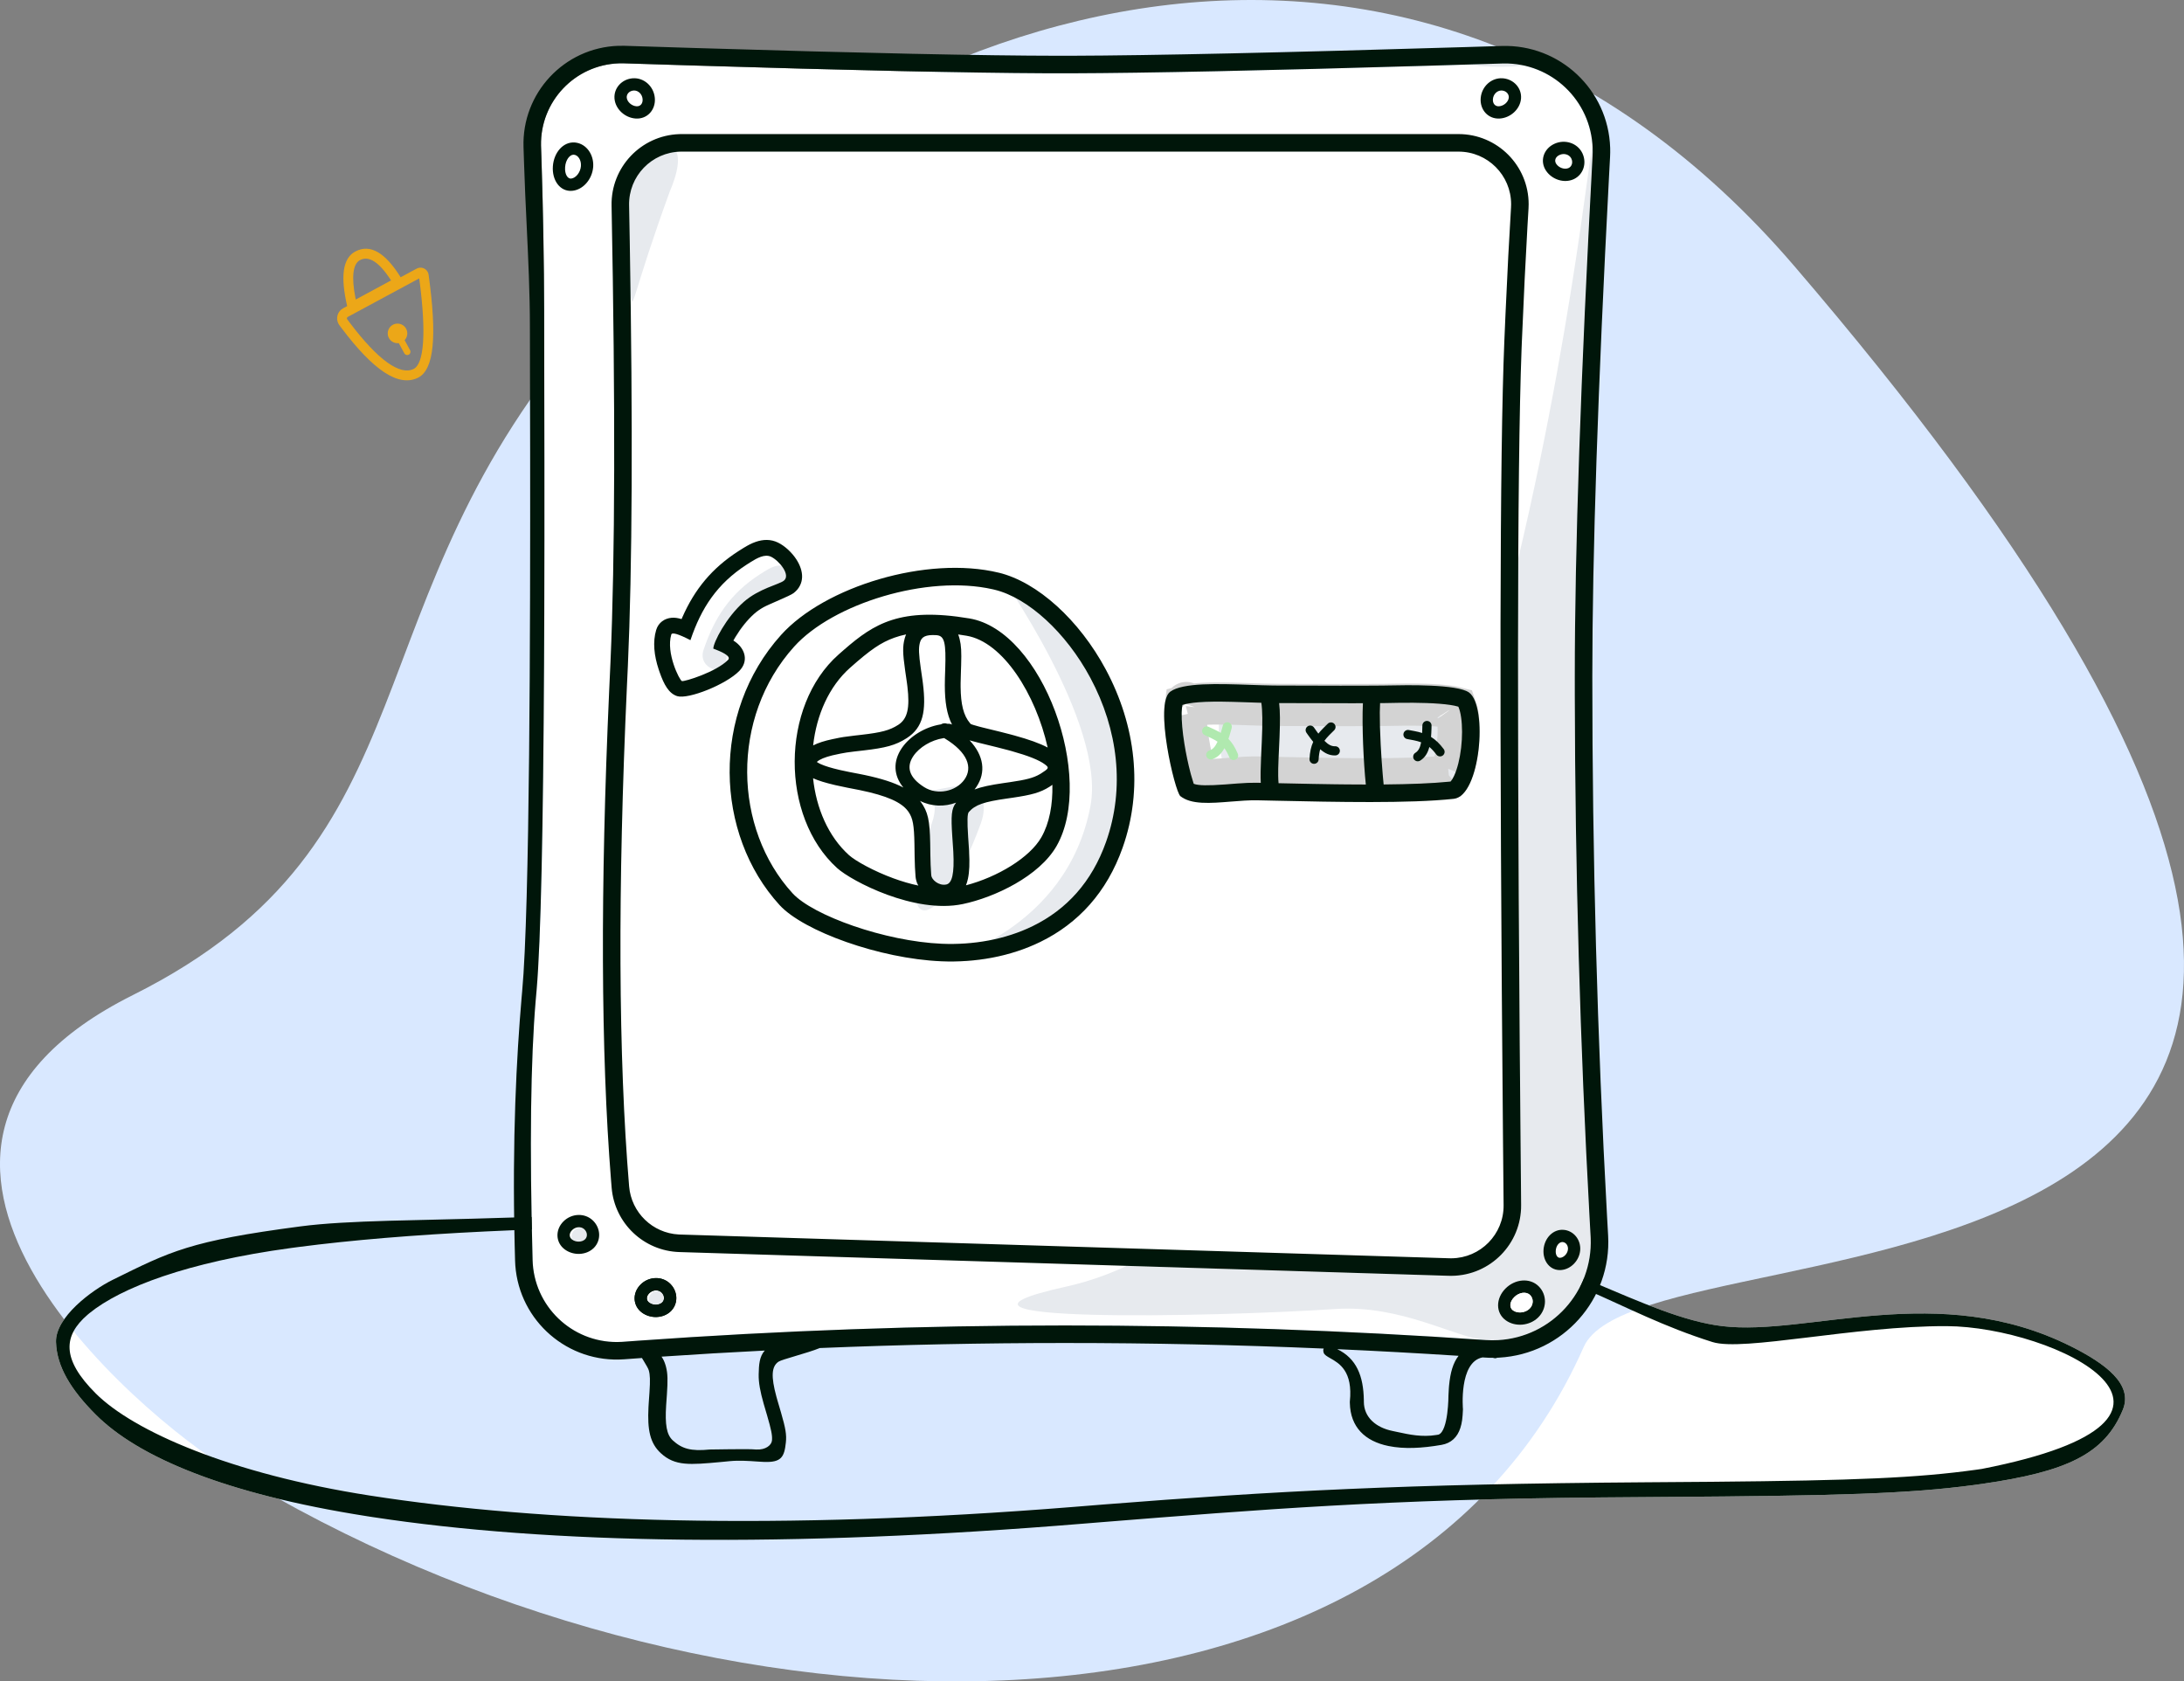 <svg width="278" height="214" viewBox="0 0 278 214" fill="none" xmlns="http://www.w3.org/2000/svg">
<rect x="0" y="0" width="278" height="214" fill="#808080" stroke="none"/>
<path d="M183.465 157.3C197.417 159.001 209.388 167.605 219.239 168.784C230.188 170.093 246.745 162.9 263.63 171.367C267.976 173.546 271.545 176.165 270.215 179.42C267.898 185.091 263.022 187.314 252.34 188.855L251.201 189.013C242.943 190.111 234.068 190.377 211.57 190.525L203.882 190.584C176.457 190.822 160.597 192.107 140.058 193.747L137.965 193.917C100.145 197.029 69.956 196.53 47.398 193.081L46.717 192.975C28.491 190.12 17.534 185.399 12.185 180.041C9.037 176.887 7.223 173.946 7.129 170.803C7.036 167.66 11.68 164.205 14.324 162.9C21.689 159.266 24.093 157.948 38.252 156.087C44.349 155.286 53.483 155.35 64.041 154.994C101.917 153.715 160.429 154.491 183.465 157.3Z" fill="white"/>
<path fill-rule="evenodd" clip-rule="evenodd" d="M201.584 171.446C177.425 226.201 89.998 224.438 29.165 187.066C17.547 179.928 -22.388 146.288 16.918 126.644C56.224 107 43.634 76.827 75.356 40.839C112.04 -0.779 180.356 -22.125 228.402 33.871C350.518 176.192 209.719 153.009 201.584 171.446Z" fill="#D9E8FF"/>
<path fill-rule="evenodd" clip-rule="evenodd" d="M50.998 35.288C49.063 32.178 47.123 30.984 45.215 32.016C43.6 32.89 43.331 35.225 44.19 38.959L43.675 39.237C42.968 39.618 42.703 40.502 43.085 41.209C43.118 41.27 43.155 41.329 43.197 41.385L43.473 41.755C47.502 47.1 50.695 49.289 53.187 48.085C55.28 47.073 55.634 42.763 54.557 34.964C54.481 34.418 53.995 34.029 53.452 34.069L53.384 34.076C53.261 34.093 53.142 34.132 53.033 34.191L50.998 35.288ZM45.285 38.122L49.777 35.691L49.767 35.675C48.222 33.279 46.913 32.517 45.809 33.114L45.758 33.143C44.943 33.641 44.717 35.205 45.236 37.877L45.285 38.122ZM53.361 35.432L44.268 40.335C44.167 40.389 44.129 40.516 44.183 40.617C44.188 40.626 44.193 40.634 44.199 40.642L44.467 41C48.15 45.886 50.92 47.794 52.644 46.961C53.953 46.329 54.296 42.486 53.385 35.613L53.361 35.432ZM51.503 43.294C51.717 43.069 51.848 42.766 51.848 42.432C51.848 41.742 51.289 41.184 50.6 41.184C49.911 41.184 49.352 41.742 49.352 42.432C49.352 43.121 49.911 43.68 50.6 43.68C50.654 43.68 50.708 43.676 50.76 43.67L51.47 44.972L51.495 45.013C51.615 45.183 51.847 45.24 52.034 45.138C52.236 45.028 52.31 44.776 52.2 44.574L51.503 43.294Z" fill="#ECA718"/>
<path fill-rule="evenodd" clip-rule="evenodd" d="M183.465 157.3C197.417 159.001 209.388 167.605 219.239 168.784C230.188 170.093 246.745 162.9 263.63 171.367C267.976 173.546 271.545 176.165 270.215 179.42C267.898 185.091 263.022 187.314 252.34 188.855L251.201 189.013C242.943 190.111 234.068 190.377 211.57 190.525L203.882 190.584C176.457 190.822 160.597 192.107 140.059 193.747L137.965 193.917C100.145 197.029 69.956 196.53 47.398 193.081L46.717 192.975C28.492 190.12 17.534 185.399 12.186 180.041C9.037 176.887 7.223 173.946 7.129 170.803C7.036 167.66 11.68 164.205 14.324 162.9C21.689 159.266 24.093 157.948 38.252 156.087C44.349 155.286 53.483 155.35 64.041 154.994C101.917 153.715 160.429 154.491 183.465 157.3ZM37.94 158.72L37.012 158.844C23.816 160.633 15.381 163.888 11.385 167.134L11.136 167.343C8.068 169.987 7.781 172.959 12.191 177.353C17.014 182.158 29.313 187.578 47.047 190.341C69.25 193.801 99.1 194.805 136.586 191.797L140.516 191.48C162.158 189.779 178.762 188.873 209.493 188.657L217.976 188.594C236.271 188.428 244.048 188.101 251.555 187.058L252.268 186.955C285.418 180.471 261.498 168.837 247.775 168.784C236.023 168.738 221.907 172.044 217.976 170.807C205.586 166.907 199.224 160.936 183.465 159.025L178.883 158.476L174.971 158.291C110.861 155.313 65.172 155.161 37.94 158.72Z" fill="#00160A"/>
<path d="M79.461 8.061C79.233 8.054 79.005 8.054 78.777 8.062C73.167 8.255 68.764 12.914 68.865 18.509L68.87 18.679L68.939 20.775C69.136 27.072 69.244 33.345 69.264 39.592L69.298 58.814C69.305 65.732 69.301 71.977 69.281 78.091L69.253 84.576C69.144 105.221 68.85 119.71 68.304 126.017L68.199 127.196C67.54 134.904 67.403 145.975 67.794 160.384C67.799 160.55 67.807 160.717 67.819 160.883C68.251 166.724 73.29 171.124 79.119 170.789L79.296 170.777L81.233 170.636C99.34 169.344 117.447 168.698 135.554 168.698C153.277 168.698 171.137 169.317 189.132 170.555C189.653 170.591 190.175 170.594 190.696 170.564C197.518 170.178 202.753 164.389 202.478 157.584L202.468 157.378L202.332 154.923C201.124 132.815 200.499 110.707 200.455 88.599L200.453 86.142C200.453 70.029 201.208 47.929 202.716 19.835C202.733 19.52 202.737 19.205 202.727 18.89C202.537 12.791 197.489 7.988 191.41 8.078L191.226 8.082L182.026 8.361C161.124 8.978 145.904 9.3 136.357 9.328L134.72 9.329L133.037 9.325C123.291 9.283 108.203 8.949 87.765 8.322L79.461 8.061Z" fill="white"/>
<path fill-rule="evenodd" clip-rule="evenodd" d="M190.513 7.488C189.776 7.892 188.805 8.176 187.6 8.34C190.702 8.615 193.142 8.551 194.918 8.147L194.534 8.099C193.283 7.941 191.943 7.738 190.513 7.488Z" fill="#E7EAEE"/>
<path fill-rule="evenodd" clip-rule="evenodd" d="M73.814 156.257L73.901 156.261C74.437 156.298 74.815 156.717 74.766 157.179C74.709 157.708 74.144 158.221 73.526 158.264C73.036 158.298 72.695 157.92 72.749 157.334C72.806 156.719 73.288 156.26 73.814 156.257Z" fill="#E7EAEE"/>
<path fill-rule="evenodd" clip-rule="evenodd" d="M83.635 164.292L83.721 164.295C84.257 164.332 84.635 164.751 84.586 165.213C84.53 165.743 83.964 166.256 83.347 166.298C82.856 166.332 82.515 165.955 82.57 165.369C82.627 164.754 83.108 164.294 83.635 164.292Z" fill="#E7EAEE"/>
<path fill-rule="evenodd" clip-rule="evenodd" d="M135.663 163.764C114.358 168.466 154.36 167.635 169.964 166.605C178.457 166.045 185.238 170.287 189.132 170.555C189.653 170.59 190.175 170.594 190.696 170.564C197.519 170.178 202.753 164.389 202.478 157.584L202.468 157.377L202.332 154.923C201.124 132.815 200.499 110.707 200.456 88.599L200.453 86.142C200.453 70.029 201.208 47.929 202.716 19.835C202.733 19.52 202.737 19.204 202.727 18.89C202.537 12.791 190.851 151.584 135.663 163.764Z" fill="#E7EAEE"/>
<path d="M198.849 158.081L198.925 158.083C199.313 158.115 199.631 158.519 199.585 159.012C199.534 159.559 199.063 160.05 198.592 160.087C198.262 160.114 197.983 159.758 198.032 159.148C198.083 158.523 198.474 158.09 198.849 158.081Z" fill="white"/>
<path fill-rule="evenodd" clip-rule="evenodd" d="M198.716 161.645C197.329 161.755 196.354 160.515 196.475 159.022C196.592 157.571 197.697 156.42 199.024 156.524C200.329 156.628 201.265 157.818 201.141 159.157C201.021 160.443 199.962 161.546 198.716 161.645ZM198.925 158.083L198.849 158.081C198.474 158.09 198.083 158.523 198.032 159.148C197.983 159.758 198.262 160.114 198.593 160.087C199.063 160.05 199.534 159.559 199.585 159.012C199.631 158.519 199.313 158.115 198.925 158.083Z" fill="white"/>
<path d="M185.654 17.065C190.584 17.065 194.581 21.062 194.581 25.993C194.581 26.177 194.576 26.362 194.564 26.546L194.433 28.733C194.193 32.884 193.954 37.812 193.715 43.518L193.679 44.432C193.096 59.781 193.077 96.093 193.624 153.368C193.671 158.299 189.712 162.334 184.782 162.381C184.662 162.382 184.541 162.381 184.421 162.377L86.477 159.355C81.942 159.215 78.233 155.696 77.856 151.174L77.773 150.153C76.483 133.894 76.406 113.134 77.543 87.871L77.709 84.249C78.29 70.955 78.335 51.593 77.846 26.164C77.752 21.286 81.589 17.247 86.446 17.071L86.686 17.066L185.654 17.065Z" fill="white"/>
<path fill-rule="evenodd" clip-rule="evenodd" d="M119.803 122.346C124.13 122.528 128.573 121.761 132.427 119.878C137.253 117.52 140.885 113.564 142.895 107.891C145.542 100.419 144.57 92.339 140.764 85.228C137.376 78.899 132.05 74.082 127.14 72.89C127.14 72.89 140.764 92.055 138.812 102.531C135.828 118.55 119.803 122.346 119.803 122.346Z" fill="#E7EAEE"/>
<path fill-rule="evenodd" clip-rule="evenodd" d="M122.949 99.84C125.055 100.714 125.698 102.337 124.878 104.709L124.831 104.842C119.498 119.484 113.21 119.617 118.591 104.842C119.243 103.052 119.081 101.679 118.106 100.723C119.83 100.373 121.444 100.078 122.949 99.84Z" fill="#E7EAEE"/>
<path fill-rule="evenodd" clip-rule="evenodd" d="M89.55 82.725C90.93 78.625 92.944 75.543 96.71 73.107L97.188 72.803C98.001 72.293 99.002 71.716 99.817 72.111C100.852 72.612 102.35 74.438 101.438 75.155C100.82 75.642 98.275 76.159 96.357 77.839C94.092 79.823 92.462 83.021 92.462 83.804C92.462 86.358 88.735 85.145 89.55 82.725Z" fill="#E7EAEE"/>
<path fill-rule="evenodd" clip-rule="evenodd" d="M85.283 24.295C80.547 37.3 80.579 39.881 80.295 37.639C79.376 30.39 78.682 25.626 79.775 22.732C81.157 19.068 84.623 18.348 85.516 18.773C87.404 19.672 85.283 24.295 85.283 24.295Z" fill="#E7EAEE"/>
<path fill-rule="evenodd" clip-rule="evenodd" d="M163.21 91.132L161.634 91.084C159.765 91.036 158.417 91.047 157.287 91.136C156.379 91.207 155.701 91.331 155.318 91.452L155.242 91.477L155.234 91.513C155.192 91.725 155.161 92.009 155.148 92.352L155.144 92.483C155.119 93.513 155.243 94.888 155.491 96.424C155.693 97.684 155.97 98.992 156.259 100.095L156.331 100.366C156.444 100.778 156.551 101.135 156.646 101.414L156.68 101.513L156.722 101.529C157.302 101.735 158.457 101.76 160.682 101.596L162.194 101.477C163.212 101.403 163.954 101.37 164.686 101.379L171.79 101.528C172.784 101.547 173.682 101.561 174.562 101.573L176.158 101.591C180.143 101.823 184.523 101.649 185.068 100.657C186.73 97.632 187.513 91.4 186.73 91.359C185.32 91.284 183.613 91.195 182.803 91.206L180.931 91.24L179.233 91.254C178.458 91.258 177.65 91.26 176.782 91.261L167.046 91.239C166.413 91.234 165.793 91.219 164.676 91.182L163.21 91.132Z" fill="#E7EAEE"/>
<path fill-rule="evenodd" clip-rule="evenodd" d="M88.557 6.114L79.532 5.83C79.255 5.822 78.978 5.822 78.701 5.831C71.802 6.069 66.402 11.853 66.639 18.752L66.708 20.845C66.789 23.43 66.912 26.01 67.035 28.586L67.035 28.586C67.243 32.961 67.451 37.323 67.451 41.673L67.48 57.451C67.508 79.454 67.441 115.69 66.464 126.186L66.391 127.01C65.755 134.446 65.185 144.909 65.51 158.398L65.563 160.444C65.568 160.645 65.579 160.846 65.593 161.047C66.12 168.177 72.327 173.53 79.457 173.003L81.392 172.862L81.712 172.84C81.777 172.947 81.842 173.056 81.907 173.162L81.907 173.162C82.22 173.68 82.513 174.163 82.581 174.4C82.752 174.998 82.771 175.676 82.671 177.208L82.571 178.645L82.544 179.112C82.398 181.977 82.728 183.681 84.126 184.964C85.923 186.614 87.827 186.439 91.728 186.081L91.903 186.064L92.907 185.967C94.068 185.855 95.373 185.946 96.263 186.007C96.519 186.025 96.74 186.041 96.914 186.048L97.243 186.064C99.481 186.154 99.836 185.417 100.032 183.596C100.14 182.592 99.999 181.802 99.41 179.765L98.969 178.263L98.822 177.741C98.133 175.196 98.196 173.925 99.094 173.31C99.311 173.161 100.221 172.891 101.27 172.579C102.349 172.258 103.575 171.893 104.348 171.571C114.75 171.144 125.152 170.93 135.554 170.93C146.484 170.93 157.465 171.166 168.499 171.638C168.426 171.757 168.413 171.93 168.491 172.17C168.578 172.441 168.91 172.629 169.334 172.869C170.459 173.505 172.232 174.507 171.819 178.4L171.821 178.56C171.883 181.629 173.743 183.429 176.736 184.04C178.737 184.449 181.013 184.326 183.491 183.896C184.719 183.683 185.509 182.915 185.887 181.746C186.095 181.1 186.17 180.52 186.219 179.365C186.219 179.365 185.673 173.363 188.708 172.763C188.798 172.769 188.888 172.775 188.979 172.781C189.33 172.806 189.682 172.817 190.034 172.816C190.082 172.827 190.13 172.839 190.178 172.852C190.323 172.892 190.462 172.869 190.587 172.804C190.665 172.801 190.744 172.797 190.822 172.793C198.944 172.333 205.156 165.376 204.697 157.254L204.56 154.801C203.31 131.915 202.685 109.029 202.685 86.142C202.685 70.557 203.394 49.331 204.811 22.463L204.945 19.954C204.965 19.577 204.969 19.198 204.958 18.82C204.728 11.428 198.549 5.622 191.157 5.851L186.471 5.995C163.254 6.699 146.549 7.066 136.354 7.096L134.722 7.097C125.204 7.09 109.816 6.762 88.557 6.114ZM185.661 172.56C180.502 172.227 175.355 171.945 170.219 171.714C172.678 172.907 173.555 175.136 173.604 178.219L173.605 178.4C173.605 180.395 175.157 181.697 177.244 182.123C177.462 182.168 177.686 182.216 177.915 182.266C179.357 182.579 181.005 182.936 182.833 182.636L183.11 182.59C184.374 182.123 184.374 177.582 184.374 177.582C184.388 177.212 184.401 176.972 184.423 176.678L184.45 176.349C184.608 174.696 184.954 173.461 185.661 172.56ZM84.726 173.785C84.605 173.362 84.432 172.988 84.208 172.667C88.588 172.37 92.967 172.112 97.346 171.892C96.662 172.654 96.597 173.684 96.572 174.914C96.55 175.974 96.765 177.101 97.215 178.689L97.243 178.784L97.655 180.188C98.159 181.922 98.311 182.647 98.269 183.254L98.26 183.357C98.199 183.921 97.475 184.557 96.251 184.486L96.032 184.474C95.508 184.395 90.341 184.486 90.341 184.486C87.955 184.727 86.806 184.395 85.635 183.32C84.849 182.598 84.639 181.317 84.793 178.864L84.89 177.487C85.011 175.687 85.001 174.844 84.775 173.962L84.726 173.785ZM78.777 8.062C79.005 8.054 79.233 8.054 79.461 8.061L87.765 8.322C108.203 8.949 123.291 9.283 133.037 9.325L134.72 9.329L136.357 9.328C145.904 9.3 161.124 8.978 182.026 8.361L191.226 8.082L191.41 8.078C197.489 7.988 202.537 12.791 202.727 18.89C202.737 19.204 202.733 19.52 202.716 19.835C201.207 47.929 200.453 70.029 200.453 86.142L200.455 88.599C200.498 110.707 201.124 132.815 202.332 154.923L202.468 157.378L202.478 157.584C202.753 164.389 197.518 170.178 190.696 170.564C190.175 170.594 189.652 170.591 189.132 170.555C171.137 169.317 153.277 168.698 135.554 168.698C117.447 168.698 99.34 169.344 81.233 170.636L79.296 170.777L79.119 170.788C73.29 171.124 68.251 166.724 67.819 160.883C67.807 160.717 67.799 160.55 67.794 160.384C67.403 145.975 67.54 134.904 68.199 127.196L68.304 126.017C68.85 119.71 69.144 105.221 69.253 84.576L69.281 78.091C69.301 71.977 69.305 65.732 69.298 58.814L69.264 39.592C69.244 33.345 69.136 27.072 68.939 20.775L68.87 18.679L68.865 18.509C68.764 12.914 73.167 8.255 78.777 8.062ZM194.581 25.993C194.581 21.062 190.584 17.065 185.654 17.065L86.686 17.066L86.446 17.071C81.589 17.247 77.752 21.286 77.846 26.165C78.335 51.593 78.29 70.955 77.709 84.249L77.543 87.871C76.406 113.134 76.483 133.894 77.773 150.153L77.856 151.174C78.233 155.696 81.942 159.215 86.477 159.355L184.421 162.377C184.541 162.381 184.662 162.382 184.782 162.381C189.712 162.334 193.671 158.299 193.624 153.368C193.078 96.093 193.096 59.781 193.679 44.432L193.715 43.518C193.954 37.812 194.193 32.884 194.433 28.733L194.564 26.546C194.576 26.362 194.581 26.177 194.581 25.993ZM86.772 19.297H185.654C189.352 19.297 192.35 22.295 192.35 25.993C192.35 26.131 192.345 26.27 192.337 26.408C192.103 30.172 191.87 34.667 191.638 39.891L191.486 43.425C190.896 57.526 190.839 91.293 191.313 144.78L191.392 153.39C191.427 157.088 188.458 160.114 184.76 160.149C184.67 160.15 184.58 160.149 184.49 160.146L86.546 157.124L86.398 157.118C83.065 156.943 80.359 154.331 80.08 150.989C78.706 134.52 78.614 113.243 79.808 87.173L79.921 84.76C80.484 72.216 80.564 54.227 80.162 30.779L80.077 26.122C80.006 22.424 82.946 19.369 86.643 19.298C86.686 19.297 86.729 19.297 86.772 19.297ZM83.351 12.452C83.492 13.969 82.392 15.187 80.911 15.085C79.556 14.992 78.364 13.91 78.225 12.607L78.217 12.512C78.131 11.216 79.124 10.114 80.456 9.972L80.557 9.964C81.978 9.866 83.215 10.989 83.351 12.452ZM80.73 11.52L80.644 11.523C80.108 11.56 79.729 11.979 79.779 12.441C79.835 12.971 80.401 13.484 81.018 13.527C81.509 13.56 81.85 13.183 81.795 12.597C81.738 11.982 81.257 11.522 80.73 11.52ZM72.831 24.286C71.287 24.423 70.246 22.938 70.375 21.155C70.501 19.409 71.7 18.005 73.185 18.137L73.281 18.147C74.645 18.325 75.588 19.667 75.51 21.171L75.503 21.276C75.376 22.814 74.223 24.163 72.831 24.286ZM73.071 19.695L72.995 19.691C72.521 19.697 72 20.337 71.933 21.268C71.866 22.198 72.266 22.768 72.693 22.73C73.274 22.679 73.878 21.971 73.946 21.147C74.011 20.367 73.572 19.739 73.071 19.695ZM188.479 12.452C188.338 13.969 189.437 15.187 190.919 15.085C192.273 14.992 193.465 13.91 193.604 12.607L193.612 12.512C193.699 11.216 192.705 10.114 191.373 9.972L191.272 9.964C189.852 9.866 188.615 10.989 188.479 12.452ZM191.099 11.52L191.186 11.523C191.722 11.56 192.1 11.979 192.051 12.441C191.994 12.971 191.429 13.484 190.811 13.527C190.321 13.56 189.98 13.183 190.034 12.597C190.091 11.982 190.573 11.522 191.099 11.52ZM196.797 21.733C195.968 20.501 196.473 18.94 197.858 18.303C199.193 17.689 200.784 18.199 201.41 19.478L201.452 19.57C201.996 20.794 201.538 22.205 200.373 22.779L200.286 22.82C199.088 23.351 197.556 22.859 196.797 21.733ZM200.016 20.183L199.975 20.107C199.71 19.652 199.071 19.465 198.51 19.723C197.976 19.968 197.819 20.452 198.094 20.86C198.439 21.374 199.166 21.607 199.653 21.391C200.078 21.203 200.251 20.666 200.016 20.183ZM71.728 155.447C70.645 156.519 70.704 158.158 71.905 159.032C73.003 159.832 74.611 159.769 75.555 158.86L75.622 158.793C76.522 157.855 76.469 156.373 75.539 155.408L75.468 155.337C74.442 154.348 72.773 154.413 71.728 155.447ZM74.335 156.417L74.399 156.476C74.786 156.849 74.806 157.413 74.471 157.735C74.088 158.104 73.325 158.134 72.825 157.77C72.427 157.48 72.408 156.972 72.827 156.558C73.266 156.124 73.93 156.081 74.335 156.417ZM81.725 167.067C80.525 166.193 80.465 164.553 81.548 163.482C82.593 162.448 84.263 162.383 85.288 163.371L85.36 163.443C86.29 164.407 86.342 165.89 85.443 166.828L85.375 166.895C84.431 167.804 82.823 167.867 81.725 167.067ZM84.219 164.51L84.155 164.452C83.75 164.116 83.086 164.158 82.647 164.592C82.229 165.006 82.247 165.515 82.645 165.804C83.145 166.169 83.908 166.139 84.291 165.77C84.626 165.447 84.606 164.883 84.219 164.51ZM191.63 164C190.386 165.255 190.353 167.1 191.678 168.049C192.891 168.918 194.708 168.746 195.795 167.677C196.921 166.568 196.954 164.784 195.845 163.699C194.724 162.6 192.842 162.778 191.63 164ZM194.703 164.77L194.766 164.829C195.226 165.279 195.212 166.058 194.699 166.563C194.146 167.107 193.174 167.199 192.587 166.779C192.112 166.438 192.125 165.72 192.739 165.101C193.362 164.472 194.229 164.371 194.703 164.77ZM198.716 161.645C197.329 161.755 196.354 160.515 196.475 159.022C196.592 157.571 197.697 156.42 199.024 156.525C200.329 156.628 201.265 157.818 201.141 159.157C201.021 160.443 199.962 161.546 198.716 161.645ZM198.925 158.084L198.85 158.081C198.474 158.09 198.083 158.523 198.032 159.148C197.983 159.758 198.262 160.114 198.593 160.088C199.063 160.05 199.534 159.559 199.585 159.013C199.631 158.519 199.313 158.115 198.925 158.084Z" fill="#00160A"/>
<path fill-rule="evenodd" clip-rule="evenodd" d="M81.549 163.482C80.465 164.553 80.525 166.193 81.725 167.067C82.823 167.867 84.431 167.804 85.375 166.895L85.443 166.827C86.342 165.89 86.29 164.407 85.36 163.443L85.288 163.371C84.263 162.383 82.593 162.448 81.549 163.482ZM84.155 164.452L84.219 164.51C84.606 164.883 84.626 165.447 84.292 165.77C83.908 166.139 83.145 166.168 82.645 165.804C82.247 165.515 82.229 165.006 82.647 164.592C83.086 164.158 83.751 164.116 84.155 164.452Z" fill="#00160A"/>
<path d="M194.703 164.77L194.767 164.829C195.226 165.279 195.212 166.058 194.699 166.563C194.146 167.107 193.174 167.199 192.587 166.779C192.112 166.439 192.125 165.72 192.739 165.101C193.362 164.472 194.229 164.371 194.703 164.77Z" fill="white"/>
<path fill-rule="evenodd" clip-rule="evenodd" d="M96.186 68.97C95.671 69.149 95.206 69.392 94.632 69.745L94.191 70.022L93.972 70.161C90.643 72.31 88.421 74.982 86.84 78.6L86.755 78.796L86.692 78.777C86.272 78.654 85.892 78.594 85.485 78.627C84.618 78.7 83.81 79.219 83.522 80.187C83.071 81.7 83.257 83.429 83.842 85.199L83.952 85.523C84.523 87.165 85.155 88.278 86.206 88.603C87.603 89.036 92.429 87.123 94.112 85.386C95.313 84.148 94.832 82.634 93.689 81.76L93.584 81.682L93.474 81.606L93.349 81.524L93.433 81.375C93.491 81.272 93.552 81.167 93.616 81.061C94.298 79.93 95.152 78.86 96.016 78.103C96.349 77.811 96.734 77.543 97.173 77.294C97.852 76.908 100.56 75.845 101.016 75.486C102.481 74.335 102.311 72.667 101.385 71.221C100.809 70.322 99.903 69.479 99.028 69.055C98.109 68.61 97.147 68.636 96.186 68.97ZM98.153 70.863C99.188 71.364 100.686 73.191 99.774 73.908C99.156 74.394 96.611 74.911 94.693 76.592C92.428 78.576 90.798 81.773 90.798 82.556L91.056 82.653C92.468 83.196 93.006 83.642 92.67 83.989C91.172 85.534 87.101 86.778 86.8 86.685C86.503 86.593 84.747 83.109 85.447 80.761C85.54 80.447 86.353 80.686 87.886 81.477C89.266 77.377 91.28 74.296 95.046 71.859L95.524 71.556C96.337 71.046 97.338 70.468 98.153 70.863Z" fill="#00160A"/>
<path fill-rule="evenodd" clip-rule="evenodd" d="M99.234 115.194C90.965 106.158 90.486 90.743 99.419 80.816C104.969 74.648 118.012 70.676 127.14 72.891C132.05 74.082 137.376 78.899 140.764 85.228C144.57 92.339 145.542 100.419 142.895 107.891C140.885 113.564 137.253 117.52 132.427 119.878C128.573 121.761 124.13 122.529 119.803 122.346C111.994 122.018 102.284 118.528 99.234 115.194ZM138.796 86.281C135.685 80.469 130.837 76.084 126.614 75.06L126.363 75.001C118.037 73.112 106.026 76.81 101.078 82.309C92.932 91.362 93.37 105.48 100.88 113.687C103.472 116.519 112.629 119.811 119.897 120.117C123.875 120.284 127.954 119.58 131.447 117.873C135.758 115.767 138.98 112.256 140.791 107.145C143.216 100.302 142.321 92.867 138.796 86.281ZM134.497 107.666C139.436 98.995 132.74 80.273 123.389 78.711C114.598 77.242 111.266 79.374 107.475 82.662L106.742 83.305C99.323 89.865 99.323 103.957 106.571 110.495C108.393 112.138 116.407 116.352 122.557 115.063C126.634 114.208 132.309 111.505 134.497 107.666ZM113.857 81.156C114.323 80.99 114.814 80.852 115.337 80.745C115.266 80.907 115.206 81.08 115.157 81.262C114.879 82.281 114.908 83.153 115.207 85.276L115.411 86.683C115.429 86.806 115.444 86.92 115.46 87.037L115.505 87.394C115.822 90.082 115.534 91.483 114.333 92.256C113.233 92.964 112.152 93.231 109.682 93.518L108.757 93.623C107.617 93.754 107.019 93.845 106.299 94.008L105.973 94.073C104.976 94.283 104.148 94.544 103.505 94.871C103.929 91.033 105.501 87.381 108.221 84.977C110.786 82.709 112.08 81.794 113.857 81.156ZM123.021 80.912C122.66 80.852 122.308 80.798 121.966 80.75C122.038 80.931 122.099 81.124 122.149 81.328C122.358 82.18 122.394 82.935 122.343 84.657L122.318 85.4C122.293 86.115 122.28 86.541 122.276 86.949L122.276 87.439C122.297 89.617 122.638 91.065 123.476 92.046L123.57 92.15L123.607 92.166C123.658 92.187 123.724 92.211 123.802 92.237L123.885 92.264C124.077 92.325 124.317 92.393 124.625 92.474L125.141 92.606L127.34 93.144C127.772 93.251 128.157 93.349 128.525 93.447L129.13 93.61C130.948 94.111 132.342 94.599 133.357 95.143C131.842 88.363 127.673 81.689 123.021 80.912ZM133.6 100.13C133.726 100.05 133.844 99.968 133.957 99.886C134.011 102.415 133.587 104.753 132.557 106.561C131.078 109.157 126.971 111.629 122.96 112.676C123.062 112.42 123.144 112.142 123.207 111.844C123.402 110.928 123.434 109.88 123.357 108.395L123.308 107.596L123.236 106.545C123.098 104.446 123.132 103.567 123.315 103.357C124.138 102.41 125.278 102.048 128.182 101.632L128.855 101.536C131.282 101.181 132.42 100.882 133.6 100.13ZM116.541 111.588C116.572 111.965 116.697 112.349 116.9 112.712C115.87 112.495 114.8 112.182 113.708 111.782C111.267 110.889 108.9 109.589 108.066 108.837C105.419 106.449 103.895 102.845 103.495 99.05C104.181 99.366 105.088 99.633 106.214 99.9L106.387 99.941C106.841 100.046 107.306 100.144 107.855 100.252L109.422 100.557C112.931 101.278 114.743 102.113 115.57 103.23L115.654 103.346C116.202 104.146 116.354 105.051 116.398 107.401L116.423 109.075C116.442 110.077 116.473 110.742 116.541 111.588ZM119.181 80.84L119.281 80.849C120.229 80.962 120.429 81.84 120.317 85.154L120.279 86.303C120.27 86.649 120.266 86.928 120.266 87.234C120.268 89.311 120.516 90.925 121.184 92.218C121.06 92.152 120.918 92.114 120.767 92.114L120.615 92.116L120.577 92.117L120.56 92.11C120.303 92.015 120.023 92.045 119.797 92.179L119.774 92.193L119.695 92.206C117.748 92.53 115.813 93.693 114.776 95.233C113.663 96.886 113.718 98.69 114.988 100.234C113.78 99.597 112.177 99.085 110.061 98.638L109.379 98.501C108.977 98.423 108.476 98.327 108.476 98.327L108.073 98.248C107.683 98.17 107.338 98.097 107.006 98.022L106.841 97.984C105.834 97.75 105.038 97.51 104.482 97.26L104.394 97.219C104.222 97.137 104.087 97.059 103.99 96.989L103.977 96.979L104.002 96.954C104.07 96.885 104.174 96.808 104.317 96.726C104.805 96.444 105.608 96.186 106.71 95.974L106.989 95.914C107.48 95.813 107.96 95.741 108.711 95.651L109.928 95.512C112.698 95.189 113.981 94.871 115.419 93.946C117.517 92.596 117.918 90.485 117.475 86.963L117.427 86.592C117.402 86.41 117.375 86.22 117.339 85.978L117.201 85.026C116.952 83.257 116.916 82.498 117.08 81.848L117.095 81.789C117.294 81.057 117.802 80.754 119.181 80.84ZM117.106 101.93C117.132 101.964 117.158 101.999 117.184 102.033C118.133 103.313 118.35 104.443 118.405 107.33L118.427 108.854C118.444 109.808 118.469 110.437 118.523 111.165L118.543 111.427C118.585 111.943 119.466 112.763 120.438 112.577C121.196 112.433 121.489 111.191 121.347 108.428L121.327 108.082L121.216 106.461C121.041 103.806 121.096 102.924 121.703 102.155C120.25 102.702 118.56 102.675 117.106 101.93ZM124.046 100.478C124.946 100.138 126.093 99.907 127.685 99.674L128.549 99.55C130.566 99.256 131.541 99.015 132.367 98.529L132.521 98.436C133.456 97.84 133.545 97.722 133.13 97.386L132.995 97.281C132.26 96.728 130.84 96.175 128.796 95.602L128.364 95.483C127.897 95.357 127.418 95.233 126.854 95.093L124.505 94.517C124.061 94.405 123.706 94.312 123.417 94.227C125.233 96.146 125.533 98.307 124.285 100.153L124.215 100.255C124.16 100.331 124.104 100.405 124.046 100.478ZM120.053 93.956L120.18 93.938L120.27 93.992C123.19 95.768 123.84 97.702 122.76 99.219C121.686 100.729 119.327 101.251 117.634 100.178C115.672 98.935 115.346 97.583 116.257 96.231C117.026 95.089 118.564 94.185 120.053 93.956Z" fill="#00160A"/>
<path d="M150.891 90.523C150.898 90.251 150.915 90.032 150.936 89.862C151.118 89.814 151.378 89.759 151.734 89.708C152.581 89.588 153.663 89.538 154.919 89.536C156.165 89.533 157.497 89.577 158.838 89.623C158.92 89.626 159.001 89.629 159.082 89.632C160.322 89.675 161.577 89.718 162.692 89.719C163.965 89.721 165.263 89.725 166.572 89.73C169.784 89.741 173.064 89.752 176.232 89.719C176.385 89.718 176.597 89.713 176.858 89.708C177.874 89.687 179.627 89.65 181.432 89.708C182.563 89.745 183.63 89.817 184.475 89.939C184.835 89.991 185.116 90.047 185.321 90.1C185.404 90.329 185.493 90.675 185.562 91.147C185.714 92.195 185.721 93.554 185.561 94.923C185.399 96.308 185.088 97.515 184.718 98.315C184.601 98.568 184.505 98.728 184.438 98.824C178.954 99.37 169.916 99.173 162.573 99.012C161.741 98.994 160.93 98.976 160.149 98.96C159.129 98.939 158.083 99.007 157.137 99.081C156.895 99.1 156.662 99.119 156.435 99.137C155.731 99.194 155.092 99.246 154.467 99.272C153.646 99.307 153.022 99.287 152.556 99.209C152.466 99.194 152.39 99.178 152.325 99.162C152.248 98.925 152.159 98.629 152.063 98.276C151.775 97.218 151.463 95.814 151.232 94.381C150.998 92.929 150.866 91.557 150.891 90.523ZM185.222 89.878C185.222 89.878 185.224 89.881 185.228 89.887C185.224 89.881 185.222 89.878 185.222 89.878ZM184.331 98.953C184.331 98.952 184.337 98.945 184.351 98.935C184.338 98.948 184.331 98.954 184.331 98.953ZM151.011 89.476C151.018 89.455 151.022 89.445 151.023 89.446C151.023 89.447 151.019 89.457 151.011 89.476Z" stroke="#D3D3D3" stroke-width="5.365"/>
<path fill-rule="evenodd" clip-rule="evenodd" d="M162.67 87.253C163.957 87.254 165.263 87.259 166.577 87.263C169.278 87.273 172.014 87.282 174.693 87.265L176.18 87.253C176.307 87.252 176.497 87.248 176.735 87.243C178.971 87.195 185.569 87.056 187.02 88.158C189.394 89.959 188.449 101.302 185.055 101.67C179.423 102.282 169.958 102.074 162.507 101.911H162.507C161.666 101.892 160.85 101.874 160.069 101.858C158.984 101.836 157.817 101.931 156.664 102.024C154.078 102.234 151.567 102.437 150.231 101.302C149.542 100.716 146.887 89.568 148.955 88.037C150.535 86.867 155.065 87.025 159.135 87.166C160.146 87.201 161.128 87.235 162.03 87.248L162.031 87.247L162.032 87.248C162.25 87.251 162.463 87.253 162.67 87.253ZM159.948 89.427C160.168 89.434 160.368 89.441 160.553 89.446C160.703 90.371 160.721 91.995 160.613 94.388L160.533 96.117C160.463 97.733 160.437 98.833 160.483 99.635L159.958 99.624C159.226 99.615 158.484 99.647 157.466 99.722L155.954 99.84C153.729 100.004 152.574 99.98 151.994 99.774L151.952 99.758L151.918 99.659C151.823 99.38 151.715 99.022 151.603 98.611L151.531 98.34C151.242 97.237 150.965 95.929 150.762 94.669C150.515 93.133 150.391 91.758 150.416 90.728L150.42 90.597C150.433 90.254 150.464 89.97 150.506 89.758L150.514 89.722L150.59 89.697C150.973 89.575 151.651 89.451 152.559 89.38C153.689 89.292 155.037 89.281 156.906 89.329L158.482 89.377L159.948 89.427ZM167.062 99.773L162.748 99.683C162.724 99.43 162.707 99.119 162.702 98.759L162.701 98.681C162.694 98.116 162.705 97.576 162.744 96.628L162.87 93.838C162.946 91.921 162.948 90.53 162.822 89.485L172.054 89.506C172.548 89.506 173.024 89.505 173.484 89.503C173.343 92.28 173.568 97.137 173.856 99.849C173.078 99.848 172.269 99.844 171.43 99.836L169.834 99.818C168.954 99.806 168.056 99.792 167.062 99.773ZM176.124 99.842C179.553 99.813 182.307 99.702 184.442 99.49L184.641 99.469L184.668 99.442C184.782 99.312 184.915 99.105 185.051 98.827L185.102 98.72C185.503 97.853 185.82 96.59 185.984 95.192C186.146 93.808 186.144 92.406 185.983 91.298C185.909 90.787 185.804 90.368 185.686 90.074L185.653 89.996L185.628 89.943L185.539 89.916C185.3 89.845 184.972 89.777 184.571 89.717C183.78 89.599 182.761 89.521 181.57 89.479C180.462 89.44 179.336 89.434 178.075 89.451L176.203 89.485L175.671 89.489C175.653 89.791 175.641 90.15 175.636 90.552L175.634 90.682C175.625 91.77 175.664 93.141 175.742 94.659L175.758 94.964C175.821 96.155 175.906 97.385 175.997 98.466L176.052 99.096C176.076 99.365 176.1 99.616 176.124 99.842ZM166.295 93.255L166.498 93.546C166.731 93.874 166.95 94.164 167.159 94.419C166.879 95.031 166.731 95.718 166.685 96.602C166.668 96.924 166.915 97.198 167.237 97.215C167.558 97.231 167.833 96.984 167.849 96.663C167.876 96.153 167.938 95.733 168.049 95.361C168.695 95.925 169.259 96.135 169.853 96.146L169.968 96.146C170.29 96.146 170.551 95.885 170.551 95.563C170.551 95.261 170.322 95.013 170.028 94.983L169.968 94.98L169.87 94.98C169.489 94.971 169.106 94.811 168.584 94.284C168.754 94.046 168.959 93.81 169.204 93.559L169.829 92.94C170.058 92.713 170.06 92.344 169.833 92.116C169.606 91.887 169.237 91.885 169.009 92.112L168.485 92.628C168.231 92.882 168.007 93.127 167.813 93.372L167.6 93.084C167.491 92.933 167.376 92.77 167.256 92.595C167.074 92.329 166.711 92.262 166.445 92.444C166.18 92.626 166.113 92.989 166.295 93.255ZM182.213 92.7L182.219 92.344C182.222 92.022 181.963 91.759 181.641 91.756C181.319 91.753 181.056 92.012 181.053 92.334C181.05 92.688 181.041 93.006 181.026 93.29C180.728 93.195 180.406 93.117 180.053 93.049L179.33 92.914C179.014 92.854 178.709 93.062 178.649 93.378C178.589 93.695 178.796 93.999 179.113 94.06L179.977 94.223C180.321 94.294 180.623 94.375 180.897 94.477C180.758 95.206 180.53 95.553 180.22 95.773L180.139 95.828L180.091 95.864C179.864 96.053 179.812 96.387 179.981 96.637C180.161 96.904 180.524 96.975 180.79 96.795L180.885 96.731C181.372 96.389 181.723 95.9 181.942 95.071C182.243 95.318 182.529 95.631 182.836 96.039C183.03 96.296 183.395 96.347 183.652 96.154C183.91 95.96 183.961 95.594 183.767 95.337C183.235 94.63 182.728 94.143 182.154 93.793C182.184 93.464 182.204 93.101 182.213 92.7Z" fill="#00160A"/>
<path fill-rule="evenodd" clip-rule="evenodd" d="M156.78 92.65L156.688 92.994C156.582 93.381 156.475 93.728 156.366 94.04C156.839 94.519 157.212 95.114 157.558 95.929C157.683 96.225 157.545 96.567 157.249 96.693C156.952 96.819 156.61 96.681 156.484 96.384C156.285 95.915 156.083 95.541 155.851 95.229C155.438 95.98 154.979 96.37 154.424 96.584L154.317 96.623C154.014 96.733 153.68 96.577 153.57 96.275C153.466 95.991 153.597 95.679 153.863 95.551L153.918 95.527L154.01 95.494C154.365 95.356 154.67 95.074 154.98 94.4C154.739 94.235 154.466 94.083 154.15 93.931L153.351 93.563C153.058 93.428 152.93 93.082 153.065 92.79C153.2 92.497 153.546 92.37 153.839 92.504L154.507 92.81C154.833 92.962 155.126 93.115 155.393 93.279C155.477 93.007 155.562 92.701 155.651 92.359C155.731 92.047 156.049 91.859 156.361 91.94C156.673 92.02 156.86 92.338 156.78 92.65Z" fill="#B0E9AF"/>
</svg>
